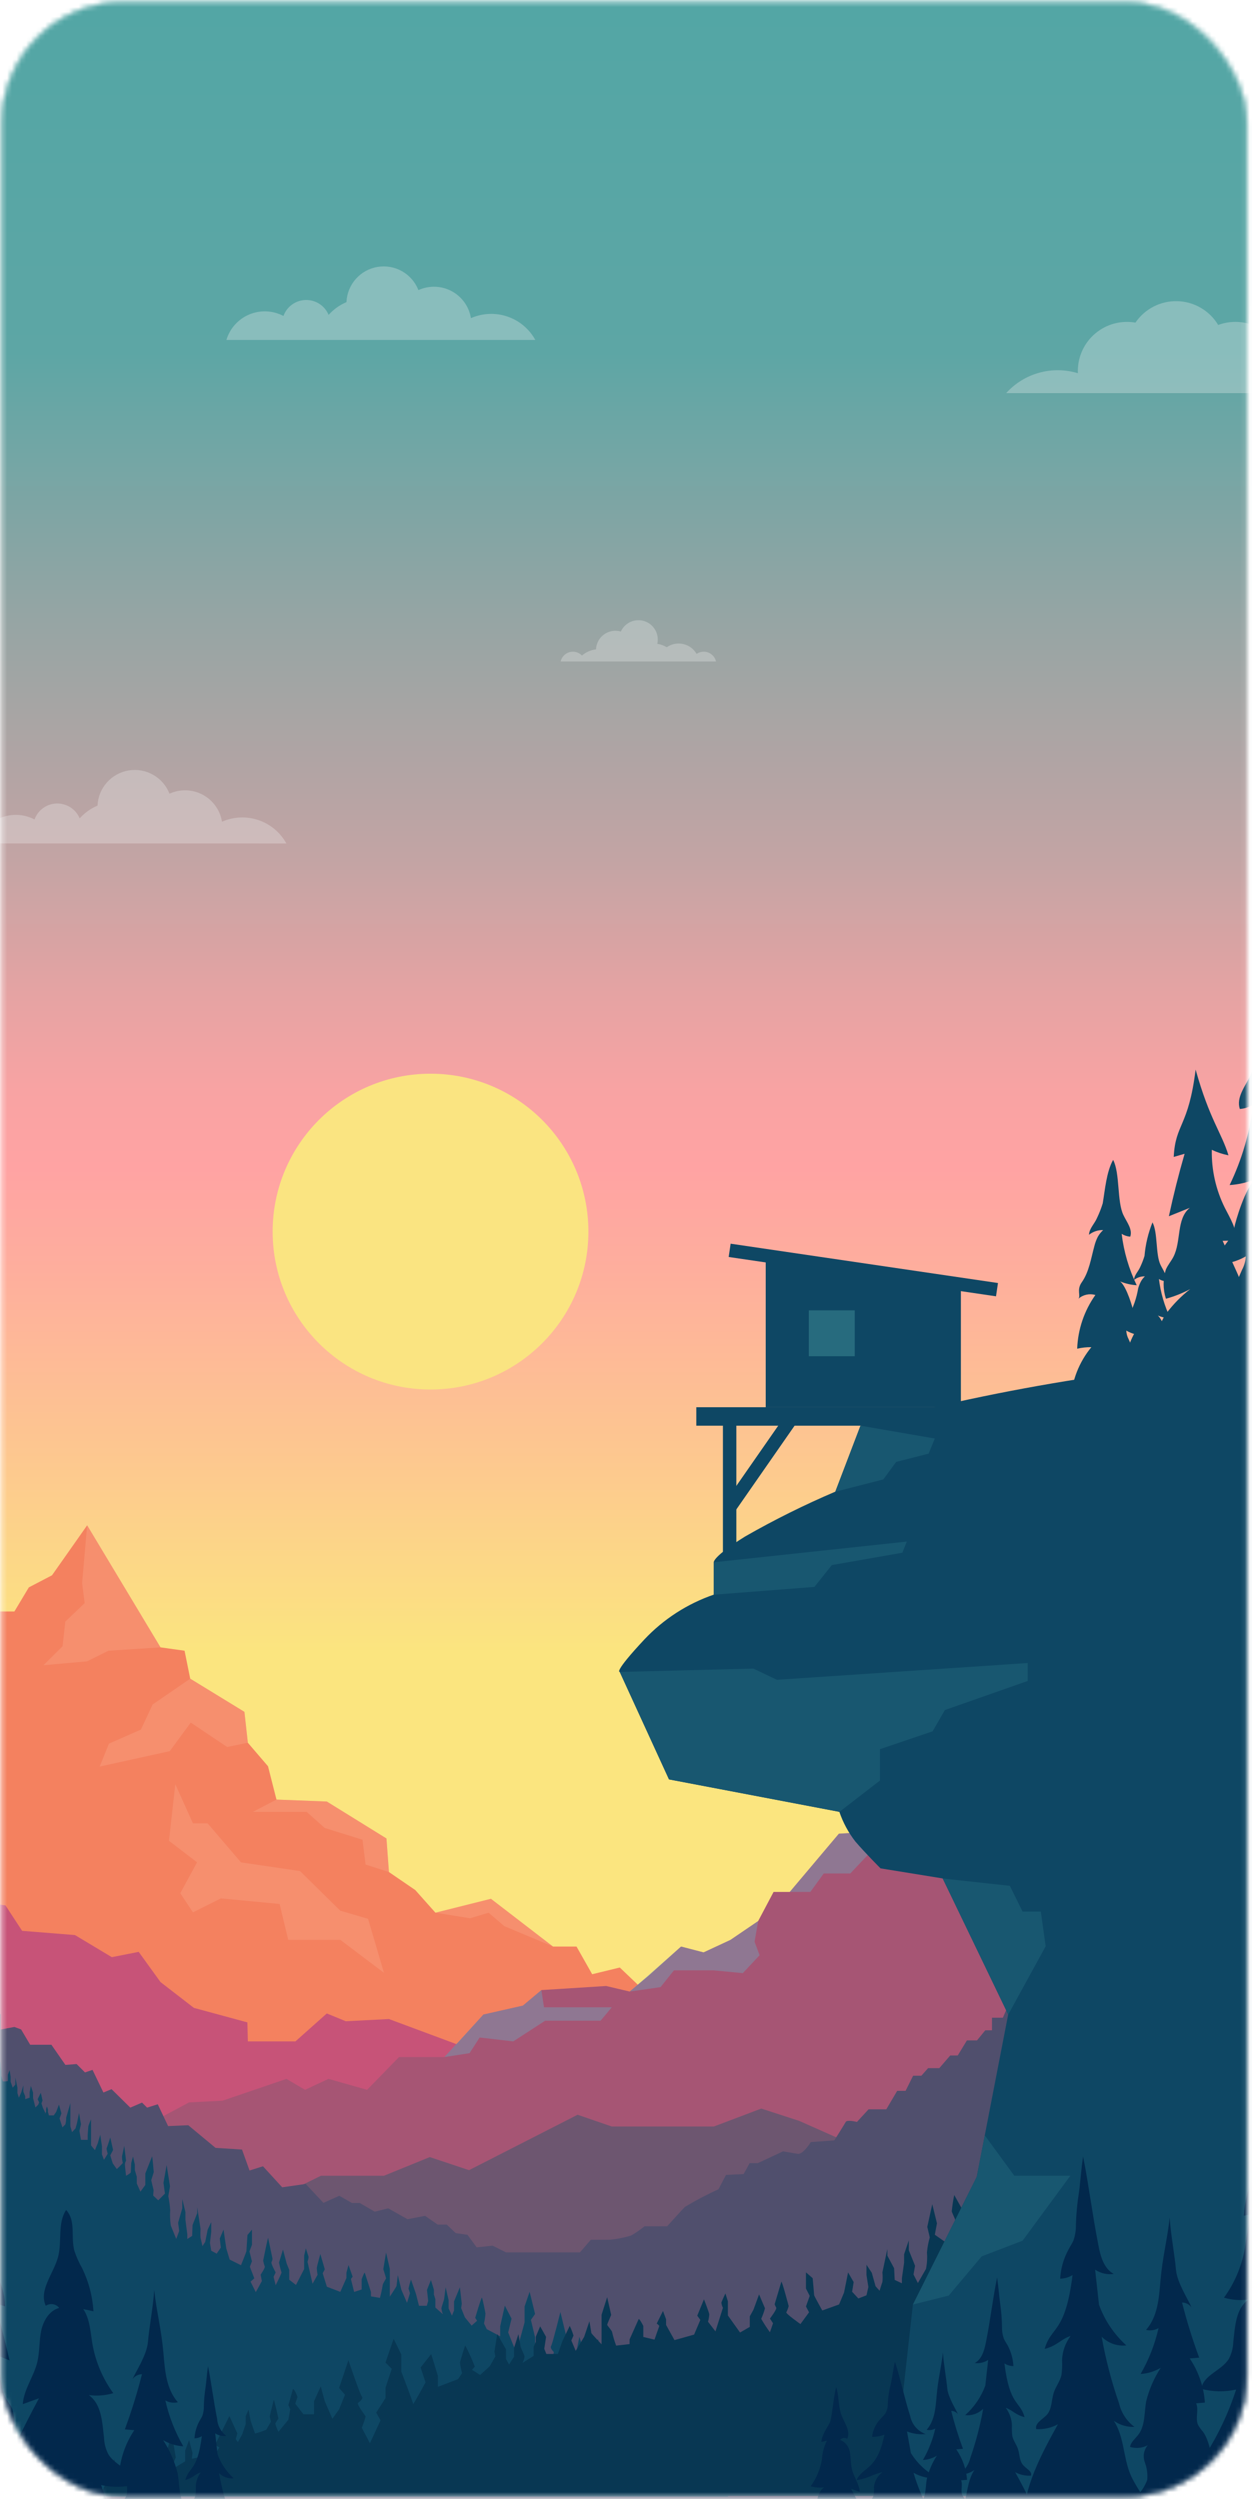   <svg
      width="263"
      height="525"
      viewBox="0 0 263 525"
      fill="none"
      xmlns="http://www.w3.org/2000/svg"
    >
      <mask
        id="mask0_2_4"
        style="mask-type: alpha"
        maskUnits="userSpaceOnUse"
        x="0"
        y="0"
        width="263"
        height="525"
      >
        <rect
          x="0.44"
          y="0.503"
          width="261.446"
          height="523.847"
          rx="25.317"
          fill="#1D1D1D"
          stroke="url(#paint0_linear_2_4)"
          stroke-width="0.318"
        />
      </mask>
      <g mask="url(#mask0_2_4)">
        <path
          class="sky"
          d="M-28.364 -12.454L-28.364 524.308H273.612L273.612 -12.454H-28.364Z"
          fill="url(#paint1_linear_2_4)"
        />
        <path
          class="mountain7"
          d="M-28.364 354.192L-25.443 351.921L-22.959 353.628L-13.673 346.756L-9.636 346.897L-2.227 338.516H3.023L6.057 333.45L10.926 330.91L18.308 320.412L33.719 346.051L38.771 346.756L39.957 352.626L51.346 359.597L52.066 366.088L56.3 371.026L58.078 378.025L68.649 378.434L81.181 386.195L81.703 393.25L87.235 397.032L91.469 401.787L103.127 398.866L116.167 408.899H121.107L124.395 414.712L130.195 413.301L142.276 424.83H153.27L157.561 429.768L168.385 434.03L173.042 432.83L192.349 446.461L219.658 469.743L-30.58 471.366L-28.364 354.192Z"
          fill="#F4815F"
        />
        <g class="mountain7" style="mix-blend-mode: screen" opacity="0.5">
          <g style="mix-blend-mode: screen" opacity="0.5">
            <path
              d="M18.307 320.412L17.249 332.519L17.785 336.752L13.721 340.632L13.142 345.811L9.134 349.804L18.307 348.986L22.781 346.756L33.719 346.051L18.307 320.412Z"
              fill="#F9B69C"
            />
          </g>
          <g style="mix-blend-mode: screen" opacity="0.5">
            <path
              d="M39.957 352.626L32.068 358.045L29.598 363.322L22.894 366.271L20.932 371.097L35.666 367.851L40.07 361.854L47.719 366.976L52.066 366.087L51.346 359.597L39.957 352.626Z"
              fill="#F9B69C"
            />
          </g>
          <g style="mix-blend-mode: screen" opacity="0.5">
            <path
              d="M58.078 378.025L53.124 380.607H64.415L68.211 383.994L76.143 386.463L76.792 391.67L81.703 393.25L81.181 386.195L68.649 378.434L58.078 378.025Z"
              fill="#F9B69C"
            />
          </g>
          <g style="mix-blend-mode: screen" opacity="0.5">
            <path
              d="M91.469 401.787L98.752 402.958L102.633 401.787L105.935 404.609L116.167 408.899L103.127 398.866L91.469 401.787Z"
              fill="#F9B69C"
            />
          </g>
          <g style="mix-blend-mode: screen" opacity="0.5">
            <path
              d="M36.824 374.794L40.535 383.02H43.612L50.626 391.218L63.018 393.039L71.485 401.364L77.314 403.071L80.659 414.416L71.485 407.488H60.548L58.741 399.953L46.392 398.782L40.535 401.716L37.868 397.695L41.396 391.204L35.497 386.689L36.824 374.794Z"
              fill="#F9B69C"
            />
          </g>
        </g>
        <path
          class="mountain6"
          d="M-36.733 394.139L-26.854 391.317L-21.675 394.139L-16.171 391.317L-8.761 398.965L1.146 400.249L4.646 405.597L15.753 406.486L23.487 411.128L29.132 410.013L33.719 416.363L40.733 421.782L51.967 424.829L52.066 428.823H62.058L68.649 422.953L72.643 424.59L81.703 424.124L103.818 432.35L98.526 445.276V462.42H-40.727L-36.733 394.139Z"
          fill="#C75378"
        />
        <path
          class="mountain5"
          d="M46.731 441.282L60.181 436.696L64.076 438.996L69.001 436.696L77.116 438.996L83.82 432.11H93.346L96.437 428.794L101.546 423.179L109.844 421.302L113.726 418.042L127.33 417.182L132.27 418.353L136.179 415.065L143.066 408.899L147.794 410.126L153.44 407.502L159.268 403.537L162.5 397.427H165.901L176.218 385.193L199.307 383.782L225.656 367.089L247.362 375.443L255.575 368.26L279.61 363.322V457.862L173.198 481.822L97.453 483.035L26.93 448.464L39.717 441.635L46.731 441.282Z"
          fill="#A65574"
        />
        <g class="mountain5" style="mix-blend-mode: screen" opacity="0.58">
          <g style="mix-blend-mode: screen" opacity="0.58">
            <path
              d="M165.901 397.427H170.22L173.042 393.547H178.617L184.841 386.957L199.307 383.782L176.218 385.193L165.901 397.427Z"
              fill="#63BACD"
            />
          </g>
          <g style="mix-blend-mode: screen" opacity="0.58">
            <path
              d="M93.346 432.111L98.639 431.292L100.756 428.004L107.812 428.823L114.516 424.477H126.159L128.516 421.655H114.276L113.726 418.042L109.845 421.302L101.546 423.179L93.346 432.111Z"
              fill="#63BACD"
            />
          </g>
          <g style="mix-blend-mode: screen" opacity="0.58">
            <path
              d="M132.27 418.353L138.748 417.421L141.57 413.894H149.911L156.036 414.486L159.565 410.719L158.506 407.897L159.268 403.537L153.44 407.502L147.794 410.126L143.066 408.899L132.27 418.353Z"
              fill="#63BACD"
            />
          </g>
        </g>
        <path
          class="mountain4"
          d="M56.413 462.462L67.421 457.044H80.659L90.284 453.121L98.526 455.872L121.332 444.231L128.516 446.701H149.953L159.917 442.933L167.905 445.529L188.567 454.701L211.105 462.462L203.188 488.792L31.545 490.203L56.413 462.462Z"
          fill="#6D5670"
        />
        <g class="m3">
          <path
            class="mountain3"
            transform="20px"
            d="M228.097 414.486L225.275 412.37L223.694 414.486H220.871L219.996 416.786H217.88L214.323 421.02H211.896L210.668 423.842H208.381V426.494H206.97L205.234 428.611H203.117L201.184 431.786H199.603L197.317 434.439H194.96L193.549 436.033H191.813L190.232 439.208H188.468L186.182 443.088H182.456L180.014 445.741C180.014 445.741 177.94 445.219 177.657 445.741C177.375 446.263 175.258 449.622 175.258 449.622L170.319 449.974C170.319 449.974 168.71 452.627 167.567 452.444C166.423 452.26 164.49 451.922 164.49 451.922L159.198 454.391H157.476L156.206 456.691L152.508 456.874L150.927 459.88C148.507 460.983 146.152 462.222 143.871 463.591C143.165 464.296 140.145 467.655 140.145 467.655H135.403C134.513 468.375 133.57 469.026 132.58 469.602C131.087 470.06 129.55 470.358 127.994 470.491H124.113L121.826 473.144H106.302L103.479 471.733L100.135 472.085L98.201 469.447L95.731 469.094L93.84 467.302H91.935L89.296 465.468L85.598 466.173L81.548 463.887L78.725 464.593L75.55 462.758H73.913L71.274 461.249L67.943 462.744L64.217 458.765L59.278 459.471L55.241 455.054L52.419 455.943L50.838 451.541L45.277 451.188L39.547 446.433L35.314 446.616L33.14 442.03L30.896 442.736L29.838 441.677L27.368 442.736L23.43 438.855L21.723 439.561L19.436 434.806L17.856 435.342L16.092 433.578L13.735 433.761L10.799 429.528H6.34L4.434 426.311L3.023 425.789L0.13 426.325V423.094H-3.681L-7.025 417.45L-20.461 412.342L-28.364 404.087V531.364H228.097V414.486Z"
            fill="#504F6D"
          />
        </g>
        <path
          class="mountain2"
          d="M-29.846 419.778L-27.828 419.242V416.151L-26.671 413.329L-25.598 416.547V419.143L-24.61 421.612L-23.312 420.032L-22.253 415.926L-21.505 419.27L-21.138 423.164H-18.64L-17.779 421.499V420.737L-16.975 418.014L-16.608 421.231L-17.159 421.979L-16.608 423.15L-15.55 422.402V421.288L-15.112 419.425L-14.618 421.711V422.642L-13.87 423.813L-13.066 425.055V426.198L-12.29 425.916V424.745L-11.669 424.194L-11.894 423.32L-11.443 422.148L-10.85 423.559L-11.189 423.969L-10.921 425.14V425.718L-10.511 426.551L-10.187 425.888L-10.257 425.422L-9.89 424.59L-9.721 425.662L-9.89 426.057L-9.636 426.946L-9.185 426.466L-8.902 425.21L-8.761 426.438L-8.324 427.398L-8.14 428.061L-7.773 427.299L-7.322 426.255L-7.138 428.061V428.893L-6.898 429.345L-6.08 430.488L-5.925 431.109L-5.402 430.77L-5.247 429.571L-4.753 428.639L-4.598 430.149V431.264C-4.598 431.264 -4.16 432.012 -4.132 432.096C-4.104 432.181 -4.033 433.084 -4.033 433.084L-3.511 432.379V431.758L-3.356 430.77L-3.144 431.758L-2.89 432.435L-3.046 433.451L-2.368 434.777L-2.058 434.001L-2.213 433.07L-1.874 431.363L-1.437 433.07V433.691L-1.154 434.961L-0.971 436.16C-0.744 435.8 -0.537 435.428 -0.35 435.045C-0.35 434.947 -0.505 434.241 -0.505 434.241L0.045 433.042L0.257 435.088V436.019C0.257 436.019 0.539 436.979 0.567 437.162C0.596 437.345 1.654 437.162 1.654 437.162V435.836L2.021 434.848L2.233 436.259V437.303L2.67 438.545L3.221 437.896V436.386L3.658 438.545V439.688L3.969 440.647L4.463 439.533L4.9 438.051V439.377L5.295 440.337V440.958L6.227 440.647V439.504L6.481 438.178L6.946 439.589V440.732L7.44 442.707L8.033 442.115L8.217 441.635L7.906 440.958L8.569 439.617L8.936 441.226C8.936 441.226 8.711 441.818 8.711 441.861C8.711 441.903 9.007 442.764 9.007 442.764L9.501 443.808L9.374 444.104L9.684 443.653V443.004L9.854 442.482L10.066 443.088V443.61L10.277 444.372H11.279L11.801 443.639L12.38 442.101L12.902 443.949L12.507 445.007L13.114 446.884L13.735 446.249C13.848 445.787 13.905 445.314 13.904 444.838L14.779 441.79V446.644L15.132 447.886L15.866 447.096L16.162 446.037L16.6 443.864L17.009 446.221L16.684 447.632L17.009 449.509H18.42V448.479L18.561 446.602C18.723 446.121 18.911 445.65 19.126 445.191V450.666C19.126 450.666 19.973 451.752 19.973 451.639C19.973 451.526 20.537 450.228 20.537 450.228L21.059 448.436L21.412 450.849V452.557L21.836 453.699C21.836 453.699 22.584 452.528 22.612 452.444C22.64 452.359 22.316 451.414 22.4 451.272C22.485 451.131 23.162 449.015 23.162 449.015L23.755 451.625L23.162 452.768L23.684 454.447L24.531 455.647C24.977 455.246 25.401 454.822 25.801 454.377C25.681 453.916 25.624 453.442 25.632 452.966C25.717 452.641 26.098 450.764 26.098 450.764L26.479 453.883C26.338 454.124 26.256 454.395 26.239 454.673C26.239 454.998 26.479 457.058 26.479 457.058C26.479 457.058 27.481 456.493 27.481 456.324C27.481 456.155 27.566 454.532 27.566 454.419C27.566 454.306 27.947 453.008 27.947 453.008L28.328 454.715V455.858L28.737 457.269V458.68L29.499 460.388L30.529 458.977V456.564L31.941 453.008C32.025 452.796 32.265 456.155 32.293 456.239C32.322 456.324 31.771 457.919 31.771 458.003C31.771 458.088 32.265 460.063 32.265 460.063L32.181 461.206L33.239 462.208L34.65 460.797L34.34 458.553L35.003 454.8L35.709 459.259L35.356 461.333C35.553 462.292 35.685 463.263 35.751 464.24C35.682 465.328 35.725 466.42 35.878 467.5L37.021 470.322L37.642 468.643L37.416 466.921L38.291 463.873V461.94L38.955 464.677V466.314L39.35 469.362V470.336L40.366 469.673L40.451 467.387L41.425 464.917V463.633L42.13 468.219C42.086 468.849 42.086 469.48 42.13 470.11C42.215 470.378 42.525 471.831 42.525 471.831L43.104 470.957L43.626 468.36L44.374 466.78V468.812L44.106 471.154L44.374 472.791L45.517 473.412L46.392 472.128L46.166 470.237L46.957 468.346L47.535 472.311L48.241 474.654L50.626 475.839C50.626 475.839 51.769 473.017 51.769 472.847C51.769 472.678 51.981 469.503 51.981 469.503L52.927 468.36V471.535L52.404 472.946L52.927 475.02L52.489 476.163L53.421 478.59L52.63 479.296L53.731 481.497L55.015 479.155L54.747 477.828C54.747 477.828 55.763 476.333 55.622 476.107C55.475 475.708 55.361 475.297 55.283 474.879C55.283 474.879 56.271 469.884 56.328 470.11L57.259 474.527C57.21 474.756 57.135 474.978 57.033 475.19C56.878 475.5 57.908 477.349 57.908 477.349L57.471 478.28L57.908 480.044C57.908 480.044 59.193 477.49 59.136 477.349C58.921 476.668 58.747 475.976 58.614 475.274L59.447 472.537L60.237 475.543L60.759 476.812V478.887L62.171 479.987L63.892 476.643V473.821L64.245 472.283C64.245 472.283 64.767 473.877 64.824 474.089C64.794 474.436 64.718 474.778 64.598 475.105L65.657 479.733L66.715 477.843C66.623 477.377 66.566 476.905 66.546 476.431C66.546 476.163 67.294 473.482 67.294 473.482L68.225 476.7L67.788 477.532L68.663 480.354L71.485 481.441L72.769 478.534V477.433L73.207 475.796L74.082 478.266C74.082 478.266 73.687 478.661 73.729 478.802C73.772 478.943 74.392 481.455 74.392 481.455L75.973 480.933V478.774C75.973 478.774 76.552 477.193 76.636 477.447L77.921 481.455V482.386L79.812 482.697C80.053 481.809 80.246 480.91 80.391 480.001C80.391 479.733 81.096 478.675 81.096 478.59C81.096 478.506 80.518 476.657 80.518 476.657L81.096 473.172L81.886 476.615V482.443C81.886 482.443 83.298 480.326 83.298 480.199C83.298 480.072 83.566 477.913 83.566 477.913L84.314 481.003L85.499 483.741L86.12 481.709L85.81 480.735C85.946 480.095 86.121 479.464 86.332 478.844L87.391 481.892L88.012 484.362H89.649L89.945 483.346L89.691 481.017L90.524 478.943L91.145 480.975V481.991L91.455 482.965V484.728L93.036 486.14C92.88 485.745 92.776 485.333 92.725 484.912C92.725 484.644 93.304 483.063 93.304 482.922C93.304 482.781 93.614 480.467 93.614 480.467L94.235 483.176V484.898L94.941 486.436L95.379 485.335V483.444L96.606 480.467L97.002 483.924L96.874 484.855L97.665 486.803L99.076 488.524L100.219 487.508L99.824 486.887C99.824 486.887 101.108 482.527 101.235 482.654C101.362 482.781 101.941 485.702 101.983 486.013C101.925 486.71 101.821 487.403 101.673 488.087L102.252 489.272L105.074 490.768V488.651L106.048 484.333L107.459 487.057L106.754 489.963C106.754 489.963 108.518 494.465 108.518 494.197C108.518 493.928 110.197 487.847 110.197 487.847V484.503L111.256 481.412L112.399 486.083L111.524 487.325L112.413 491.036V493.068L113.74 495.975L113.119 497.47L114.615 501.971L115.758 498.938C115.758 498.938 115.236 497.033 115.236 496.765C115.236 496.497 116.562 494.295 116.294 494.027C116.026 493.759 115.504 493.152 115.772 492.8C116.04 492.447 117.719 485.66 117.719 485.66L119.046 491.135L118.213 492.546L119.046 495.368L120.048 497.216L121.149 493.717L121.699 490.895L122.673 493.801V496.355H124.169L125.312 494.281L125.002 492.955C125.002 492.786 125.58 490.923 125.665 491.544C125.75 492.165 126.286 494.592 126.286 494.592L126.018 495.382L126.286 497.456L127.697 499.841C127.886 499.327 128.032 498.798 128.135 498.26C128.135 498.091 127.697 497.244 127.697 497.244C127.697 497.244 128.318 493.322 128.361 493.59L128.897 496.807L128.728 497.823C128.728 497.823 129.349 499.234 129.391 499.417C129.895 499.712 130.424 499.962 130.972 500.165L131.593 497.696L131.903 495.452L132.298 496.736V498.275L132.778 500.264L133.399 501.802L133.709 501.224L133.484 500.081L134.584 496.736L136.617 502.381L135.996 502.86L136.617 504.187L137.591 503.044C137.531 502.568 137.441 502.097 137.322 501.633C137.252 501.633 137.591 498.26 137.591 498.26L138.381 501.83L138.113 503.157L138.649 504.794L139.891 505.146L139.792 504.046L140.272 501.492L140.822 503.566V505.683L142.742 507.277L142.516 506.092L142.163 504.949L142.742 500.236L143.984 506.67V507.997L145.085 505.485L145.437 503.058L146.411 507.997L147.244 506.416L147.681 503.721L147.95 506.543L148.839 509.944L150.56 508.716C150.596 507.549 150.7 506.386 150.871 505.231C150.998 505.231 151.704 509.069 151.704 509.069L152.931 524.435H-36.733L-29.846 419.778Z"
          fill="#0E4764"
        />
        <path
          class="mountain1"
          d="M291.987 425.337L288.995 424.759V421.457L287.273 418.409L285.692 421.852V424.674L284.281 427.327L282.362 425.634L280.795 421.245L279.694 424.815L279.144 429.049H275.432L274.148 427.256V426.382L272.948 423.475L272.398 426.918L273.231 427.708L272.398 428.964L270.831 428.174V426.988L270.182 424.999L269.448 427.44V428.428L268.347 429.683L267.148 431.01V432.237L266.005 431.941V430.685L265.087 430.093L265.426 429.147L264.763 427.906L263.888 429.429L264.396 429.867L264.001 431.109L264.099 431.73L263.507 432.633L263.027 431.913L263.14 431.419L262.589 430.516L262.335 431.659L262.589 432.068L262.222 433.014L261.559 432.506L261.15 431.095L260.938 432.407L260.289 433.437L260.007 434.157L259.456 433.338L258.793 432.223L258.511 434.142V435.045L258.172 435.525L256.944 436.739L256.718 437.402L255.942 437.035L255.716 435.751L254.982 434.763L254.757 436.386V437.67C254.757 437.67 254.107 438.46 254.065 438.559C254.023 438.658 253.924 439.617 253.924 439.617L253.148 438.855V438.192L252.922 437.134L252.597 438.192L252.23 438.926L252.456 440.012L251.44 441.423L250.974 440.591L251.2 439.603L250.692 437.783L250.043 439.603V440.266L249.634 441.677L249.351 442.961C249.022 442.585 248.716 442.189 248.434 441.776C248.434 441.677 248.66 440.915 248.66 440.915L247.827 439.631L247.503 441.818V442.806C247.503 442.806 247.093 443.836 247.037 444.034C246.98 444.231 245.428 444.034 245.428 444.034V442.623L244.878 441.565L244.553 442.976V444.09L243.904 445.431L243.071 444.739V443.117L242.422 445.431V446.658L241.956 447.688L241.222 446.503L240.573 444.909V446.32L239.98 447.35V448.013L238.569 447.688V446.461L238.202 445.05L237.511 446.574V447.801L236.777 449.918L235.902 449.283L235.619 448.775L236.085 448.055L235.097 446.644L234.547 448.366C234.547 448.366 234.885 449.001 234.885 449.057C234.885 449.114 234.434 450.017 234.434 450.017L233.686 451.131L233.869 451.442L233.404 450.962V450.271L233.164 449.706L232.853 450.355L232.952 450.92L232.642 451.738H231.16L230.369 450.962L229.523 449.311L228.732 451.287L229.325 452.415L228.422 454.419L227.504 453.742C227.307 453.601 227.236 452.232 227.236 452.232L225.924 448.973V454.165L225.402 455.492L224.315 454.645L223.863 453.516L223.186 451.075L222.579 453.587C222.579 453.587 223.059 454.998 223.059 455.153C223.059 455.308 222.579 457.171 222.579 457.171H220.49V456.07L220.279 454.052C220.032 453.564 219.754 453.093 219.446 452.641V458.483C219.446 458.483 218.176 459.64 218.176 459.527C217.923 459.042 217.645 458.571 217.343 458.116L216.553 456.197L216.031 458.779V460.6L215.395 461.813C215.395 461.813 214.281 460.557 214.238 460.402C214.196 460.247 214.676 459.301 214.549 459.146C214.422 458.991 213.42 456.719 213.42 456.719L212.545 459.541L213.42 460.769L212.629 462.561L211.359 463.845C211.359 463.845 209.482 462.589 209.482 462.434C209.482 462.279 209.877 461.333 209.75 461.023C209.623 460.712 209.059 458.666 209.059 458.666L208.494 461.996C208.694 462.237 208.817 462.532 208.847 462.843C208.847 463.196 208.494 465.383 208.494 465.383C208.494 465.383 207.012 464.79 207.012 464.593C207.012 464.395 206.885 462.674 206.885 462.547C206.885 462.42 206.321 460.981 206.321 460.981L205.756 462.801V464.028L205.149 465.595L205.234 467.161L204.105 468.981L202.581 467.443V464.903L200.45 461.093C200.21 462.235 200.035 463.389 199.928 464.55C199.928 464.649 200.718 466.343 200.718 466.441C200.718 466.54 199.97 468.643 199.97 468.643L200.097 469.87L198.53 470.943L196.371 469.433L196.823 467.034L195.835 463.027L194.79 467.782L195.313 469.997C195.019 471.016 194.821 472.06 194.72 473.116C194.819 474.281 194.753 475.454 194.522 476.601L192.815 479.578L191.897 477.786L192.222 475.952L190.909 472.692V470.618L189.921 473.539V475.289L189.456 478.59V479.635L187.946 478.929L187.819 476.474L186.407 473.835V472.424L185.363 477.335C185.429 478.01 185.429 478.691 185.363 479.366C185.236 479.649 184.77 481.201 184.77 481.201L183.923 480.255L183.133 477.433L182.018 475.74V477.913L182.413 480.411L182.018 482.16L180.311 482.824L178.998 481.412L179.323 479.381L178.151 477.349L177.304 481.582L176.26 484.079L172.732 485.349C172.732 485.349 171.024 482.287 171.024 482.146C171.024 482.005 170.714 478.562 170.714 478.562L169.302 477.335V480.735L170.093 482.287L169.302 484.503L169.952 485.73L168.145 488.2C168.145 488.2 164.984 485.97 165.181 485.73C165.394 485.312 165.56 484.872 165.675 484.418C165.675 484.418 164.264 479.084 164.137 479.31L162.726 484.023C162.798 484.273 162.907 484.511 163.05 484.728C163.276 485.053 161.738 487.043 161.738 487.043L162.387 488.03L161.738 489.921C161.073 489.016 160.461 488.074 159.903 487.099C160.224 486.382 160.489 485.642 160.693 484.884L159.452 481.963L158.28 485.166L157.504 486.577V488.792L155.458 489.978L152.903 486.393V483.416L152.381 481.765C152.381 481.765 151.591 483.459 151.534 483.698C151.577 484.077 151.687 484.445 151.859 484.785L150.292 489.738L148.726 487.706C148.87 487.199 148.96 486.679 148.994 486.154C148.994 485.871 147.879 482.993 147.879 482.993L146.468 486.436L147.117 487.325L145.804 490.415L141.683 491.572L139.919 488.383V487.198L139.27 485.448L137.957 488.087C137.957 488.087 138.55 488.51 138.48 488.651C138.409 488.792 137.492 491.473 137.492 491.473L135.135 490.909V488.595C135.135 488.595 134.288 486.901 134.147 487.184L132.256 491.417V492.405L129.433 492.729C129.085 491.809 128.802 490.866 128.586 489.907C128.586 489.625 127.542 488.496 127.542 488.355C127.542 488.214 128.389 486.281 128.389 486.281L127.542 482.555L126.371 486.238V492.461C126.371 492.461 124.211 490.203 124.211 490.062C124.211 489.921 123.816 487.607 123.816 487.607L122.701 490.909L120.937 493.83L120.02 491.657L120.471 490.613C120.261 489.916 119.997 489.237 119.681 488.581L118.115 491.84L117.197 494.479H114.77L114.332 493.392L114.713 490.895L113.471 488.679L112.554 490.852V491.939L112.102 492.983V494.874L109.746 496.384C109.969 495.97 110.121 495.521 110.197 495.057C110.197 494.775 109.35 493.082 109.35 492.941C109.35 492.8 108.899 490.316 108.899 490.316L107.981 493.223V495.057L106.937 496.708L106.288 495.523V493.491L104.453 490.302L103.86 493.999L104.058 494.987L102.887 497.061L100.854 498.895L99.147 497.809L99.739 497.146C99.16 495.626 98.491 494.141 97.735 492.701C97.608 492.884 96.691 495.96 96.62 496.285C96.706 497.035 96.857 497.776 97.072 498.5L96.225 499.77L91.991 501.379V499.121L90.58 494.507L88.35 497.329L89.395 500.448C89.395 500.448 86.784 505.259 86.784 504.977C86.784 504.695 84.3 498.19 84.3 498.19V494.606L82.691 491.29L80.983 496.285L82.296 497.611L80.983 501.576V503.749L79.022 506.811L79.939 508.42L77.709 513.232L76.001 509.986C76.308 509.23 76.572 508.458 76.792 507.672C76.792 507.39 74.83 505.033 75.225 504.751C75.62 504.469 76.397 503.806 76.015 503.425C75.634 503.044 73.193 495.791 73.193 495.791L71.231 501.633L72.473 503.044L71.231 506.12L69.82 508.095L68.197 504.342L67.378 501.294L65.967 504.413V507.15H63.737L62.029 504.935L62.481 503.524C62.481 503.34 61.634 501.351 61.493 501.971C61.352 502.592 60.576 505.231 60.576 505.231L60.971 506.078L60.576 508.293L58.487 510.833C58.211 510.293 57.994 509.725 57.838 509.14C57.838 508.956 58.487 508.053 58.487 508.053C58.487 508.053 57.57 503.82 57.499 504.144L56.652 507.616L56.92 508.702C56.92 508.702 56.003 510.254 55.933 510.395C55.166 510.717 54.379 510.985 53.576 511.2L52.658 508.561L52.207 506.162L51.614 507.573V509.224L50.894 511.341L49.977 512.992L49.525 512.385L49.85 511.157L48.185 507.517L45.178 513.599L46.096 514.121L45.178 515.532L43.767 514.304C43.852 513.767 43.985 513.238 44.162 512.724C44.275 512.724 43.767 509.111 43.767 509.111L42.539 512.949L42.934 514.36L42.144 516.11L40.295 516.491L40.451 515.306L39.717 512.568L38.898 514.784V517.041L36.076 518.735L36.4 517.465L36.922 516.237L36.076 511.186L34.213 518.1V519.511L32.576 516.83L32.053 514.233L30.642 519.511L29.4 517.818L28.751 514.995L28.356 518.057L27.015 521.627L24.461 520.301C24.41 519.049 24.259 517.804 24.009 516.576C23.512 517.918 23.097 519.289 22.767 520.682L20.932 524.308H302.219L291.987 425.337Z"
          fill="#083753"
        />
        <g class="right">
          <path
            d="M273.626 284.896C242.234 286.368 211.095 291.256 180.762 299.472L175.47 313.342C168.979 316.109 162.655 319.251 156.53 322.754C149.714 326.987 149.939 328.159 149.939 328.159V334.974C144.389 336.883 139.385 340.113 135.361 344.386C128.77 351.441 130.181 351.201 130.181 351.201L140.526 373.778L176.317 380.593C177.083 382.844 178.218 384.951 179.675 386.83C181.792 389.299 184.968 392.474 184.968 392.474L198.022 394.591L211.783 423.164L205.178 457.269L191.77 484.079L187.296 524.294H273.612L273.626 284.896Z"
            fill="#0E4764"
          />
          <path
            d="M130.195 351.215L140.54 373.792L176.331 380.607L184.841 374.032V367.442L195.905 363.689L198.488 359.216L215.89 353.106V349.338L163.206 352.866L158.266 350.51L130.195 351.215Z"
            fill="#185770"
          />
          <path
            d="M149.954 334.988L171.081 333.351L174.736 328.765L189.555 326.169L190.486 323.827L149.954 328.173V334.988Z"
            fill="#185770"
          />
          <path
            d="M175.47 313.357L185.547 310.774L188.256 307.092L195.073 305.356L196.371 302.181L180.762 299.486L175.47 313.357Z"
            fill="#185770"
          />
          <path
            d="M198.037 394.605L212.135 396.143L214.803 401.547H218.642L219.658 408.842L211.797 423.179L198.037 394.605Z"
            fill="#185770"
          />
          <path
            d="M191.785 484.093L199.293 482.217L206.222 473.976L214.803 470.689L224.837 457.044H213.067L206.871 448.563L205.192 457.284L191.785 484.093Z"
            fill="#185770"
          />
          <path
            d="M200.492 295.606H146.27V299.486H200.492V295.606Z"
            fill="#0E4764"
          />
          <path
            d="M201.847 269.798L160.849 263.758V295.606H201.847V269.798Z"
            fill="#0E4764"
          />
          <path
            d="M153.479 261.254L153.068 264.046L209.226 272.307L209.637 269.515L153.479 261.254Z"
            fill="#0E4764"
          />
          <path
            d="M154.681 297.539H151.859V326.649H154.681V297.539Z"
            fill="#0E4764"
          />
          <path
            d="M165.401 296.718L152.112 315.82L154.43 317.432L167.718 298.33L165.401 296.718Z"
            fill="#0E4764"
          />
          <path
            d="M179.549 275.258H169.909V284.896H179.549V275.258Z"
            fill="#276B7E"
          />
          <path
            d="M242.676 289.834C242.436 288.79 243.466 287.915 243.847 286.914C244.398 285.503 243.622 283.908 243.353 282.384C243.052 280.034 243.68 277.66 245.103 275.766C246.522 273.899 248.178 272.224 250.029 270.785C248.407 271.651 246.693 272.332 244.92 272.817C244.272 270.813 244.272 268.655 244.92 266.651C245.329 265.72 246.007 264.944 246.472 264.055C248.194 260.767 247.051 256.04 249.944 253.712L245.541 255.49C246.482 251.087 247.583 246.713 248.843 242.367L246.557 243.03C246.91 235.975 249.648 236.821 251.158 224.686C254.093 235.185 256.606 237.922 258.059 242.691C256.848 242.454 255.673 242.066 254.559 241.534C254.473 245.76 255.412 249.943 257.297 253.726C258.398 255.913 259.837 258.142 259.654 260.583L256.831 260.654L259.654 266.877C260.825 269.417 261.983 272.521 260.501 274.877C260.294 275.131 260.166 275.44 260.134 275.766C260.134 276.246 260.642 276.556 261.037 276.825C264.184 278.913 264.932 283.132 265.412 286.885L242.676 289.834Z"
            fill="#0E4764"
          />
          <path
            d="M254.644 288.325C254.317 286.852 254.317 285.325 254.644 283.852C255.429 280.098 256.631 276.444 258.229 272.958C259.104 270.879 259.998 268.805 260.91 266.736C261.379 265.865 261.649 264.901 261.701 263.914C259.792 265.016 257.624 265.591 255.42 265.579C255.519 262.644 258.85 260.71 259.301 257.804C259.471 256.759 261.602 249.337 263.775 247.672C262.032 248.394 260.182 248.823 258.299 248.942C260.874 243.609 262.553 237.888 263.267 232.01C262.423 232.561 261.451 232.887 260.444 232.955C259.64 230.542 261.574 228.2 262.674 225.9C264.834 221.385 263.789 212.043 266.104 207.556C268.235 211.479 268.785 217.518 269.547 221.935C270.05 223.564 270.672 225.153 271.41 226.69C272.215 228.609 274.007 230.189 274.078 232.334C272.754 231.27 271.09 230.719 269.392 230.782C270.107 231.436 270.708 232.203 271.17 233.054C271.659 234.02 272.038 235.037 272.299 236.088C273.443 240.208 274.035 244.554 276.533 248.124C278.297 250.65 276.703 252.625 277.648 253.528C276.891 252.858 275.975 252.391 274.988 252.171C274 251.952 272.973 251.986 272.003 252.272C275.68 257.452 277.769 263.591 278.015 269.939C276.485 269.573 274.916 269.398 273.344 269.417C277.342 274.325 279.692 280.368 280.062 286.688C274.162 286.476 267.826 287.605 261.926 287.591C259.231 287.605 257.057 287.012 254.644 288.325Z"
            fill="#0E4764"
          />
          <path
            d="M241.067 295.027C241.272 294.097 241.272 293.135 241.067 292.205C240.571 289.818 239.808 287.494 238.795 285.277C238.24 283.95 237.671 282.633 237.087 281.326C236.788 280.764 236.619 280.142 236.593 279.506C237.807 280.206 239.186 280.571 240.587 280.564C240.587 278.701 238.4 277.474 238.118 275.625C238.019 274.962 236.706 270.277 235.295 269.177C236.405 269.634 237.583 269.906 238.781 269.981C237.139 266.577 236.07 262.925 235.62 259.172C236.159 259.527 236.782 259.736 237.426 259.779C237.948 258.241 236.706 256.745 236.015 255.292C234.603 252.47 235.309 246.473 233.827 243.651C232.416 246.148 232.12 249.986 231.64 252.794C231.321 253.834 230.924 254.848 230.454 255.828C229.946 257.056 228.803 258.058 228.761 259.384C229.603 258.71 230.66 258.359 231.738 258.396C231.288 258.802 230.906 259.279 230.609 259.807C230.298 260.423 230.056 261.071 229.89 261.74C229.17 264.365 228.789 267.173 227.222 269.388C226.093 270.997 227.109 272.21 226.517 272.831C226.997 272.405 227.578 272.107 228.205 271.967C228.832 271.826 229.485 271.847 230.101 272.027C227.753 275.337 226.424 279.26 226.277 283.315C227.252 283.085 228.252 282.976 229.255 282.991C226.681 286.119 225.164 289.982 224.922 294.025C228.676 293.884 232.698 294.604 236.466 294.604C238.146 294.576 239.571 294.195 241.067 295.027Z"
            fill="#0E4764"
          />
          <path
            d="M247.672 296.212C247.832 295.492 247.832 294.745 247.672 294.025C247.289 292.192 246.702 290.408 245.922 288.706C245.499 287.69 245.061 286.678 244.61 285.672C244.378 285.236 244.248 284.754 244.229 284.261C245.159 284.801 246.216 285.083 247.291 285.079C247.291 283.668 245.626 282.709 245.4 281.283C245.315 280.776 244.271 277.177 243.212 276.345C244.061 276.697 244.963 276.907 245.88 276.966C244.618 274.353 243.798 271.549 243.452 268.669C243.873 268.947 244.36 269.108 244.864 269.134C245.259 267.963 244.313 266.82 243.777 265.691C242.718 263.49 243.241 258.932 242.097 256.774C241.192 259.03 240.626 261.407 240.418 263.829C240.175 264.626 239.873 265.404 239.515 266.157C239.12 267.088 238.245 267.864 238.216 268.88C238.862 268.36 239.674 268.09 240.503 268.118C240.156 268.439 239.865 268.816 239.642 269.233C239.408 269.682 239.224 270.155 239.091 270.644C238.746 272.703 238.054 274.687 237.045 276.514C236.184 277.742 236.96 278.715 236.509 279.153C236.878 278.827 237.325 278.6 237.806 278.494C238.288 278.388 238.788 278.406 239.261 278.546C237.465 281.074 236.445 284.07 236.325 287.168C237.069 286.99 237.832 286.905 238.597 286.914C236.625 289.314 235.464 292.278 235.281 295.38C238.103 295.267 241.251 295.817 244.13 295.817C245.324 295.623 246.55 295.759 247.672 296.212Z"
            fill="#0E4764"
          />
        </g>
        <g class="tree">
          <path
            d="M4.618 527.187C4.83 526.227 3.898 525.437 3.545 524.52C3.037 523.208 3.757 521.783 3.997 520.386C4.274 518.242 3.702 516.074 2.402 514.346C1.11 512.643 -0.399 511.116 -2.086 509.803C-0.607 510.595 0.955 511.219 2.571 511.665C3.167 509.831 3.167 507.856 2.571 506.021C2.205 505.175 1.584 504.469 1.16 503.651C-0.406 500.645 0.638 496.341 -2.001 494.211L2.007 495.833C1.066 491.817 0.059 487.828 -1.013 483.868L1.075 484.475C0.751 477.998 -1.747 478.83 -3.158 467.697C-5.84 477.278 -8.14 479.762 -9.453 484.122C-8.349 483.904 -7.278 483.549 -6.263 483.063C-6.185 486.917 -7.043 490.732 -8.761 494.182C-9.763 496.186 -11.076 498.204 -10.921 500.433H-8.394L-11.005 506.078C-12.078 508.392 -13.122 511.2 -11.781 513.373C-11.589 513.606 -11.471 513.891 -11.443 514.191C-11.443 514.629 -11.909 514.911 -12.275 515.151C-15.098 517.056 -15.832 520.908 -16.269 524.322L4.618 527.187Z"
            fill="#02284C"
          />
          <path
            d="M283.152 526.453C281.9 516.954 279.434 507.654 275.813 498.782L281.092 500.857C278.523 495.043 275.733 489.333 272.723 483.727L276.124 484.954C275.912 481.864 273.838 479.211 273.09 476.192C272.567 474.061 272.709 471.817 272.285 469.673C271.862 467.528 270.592 465.298 268.475 464.748C268.8 464.328 269.272 464.048 269.797 463.964C270.321 463.88 270.857 463.999 271.297 464.296C272.807 460.995 269.66 457.552 268.715 454.038C267.854 450.793 268.87 446.983 267.021 444.161C264.904 446.489 266.09 449.706 265.285 452.754C264.87 454.008 264.331 455.219 263.676 456.366C262.281 459.206 261.466 462.295 261.277 465.454L263.422 464.988C262.011 467.09 261.926 469.771 261.503 472.269C260.854 476.021 259.353 479.574 257.114 482.654C258.784 483.146 260.539 483.28 262.265 483.049C259.583 484.954 259.442 488.693 259.061 492.038C259.02 493.255 258.702 494.447 258.13 495.523C256.606 498.006 252.696 498.924 252.372 501.816C254.758 502.442 257.259 502.491 259.668 501.957C258.113 506.772 255.955 511.371 253.247 515.644C251.585 518.369 249.568 520.86 247.249 523.052L253.585 523.321C253.265 525.201 253.658 527.133 254.686 528.739L283.152 526.453Z"
            fill="#02284C"
          />
          <path
            d="M184.446 545.883C183.768 540.753 182.436 535.731 180.48 530.94L183.303 532.055C181.92 528.913 180.409 525.828 178.772 522.799L180.607 523.462C180.494 521.783 179.365 520.357 178.97 518.735C178.688 517.592 178.758 516.378 178.532 515.207C178.466 514.617 178.239 514.056 177.875 513.585C177.512 513.115 177.027 512.754 176.472 512.54C176.648 512.318 176.9 512.17 177.18 512.126C177.46 512.081 177.746 512.144 177.982 512.3C178.801 510.508 177.093 508.66 176.571 506.755C176.049 504.85 176.26 503.383 175.653 501.449C175.131 503.326 174.863 506.981 174.426 508.618C174.242 509.309 172.647 511.256 172.548 512.949L173.706 512.695C173.088 513.921 172.732 515.262 172.661 516.632C172.316 518.671 171.505 520.603 170.29 522.276C171.205 522.547 172.168 522.619 173.113 522.488C171.702 523.518 171.546 525.578 171.377 527.342C171.357 527.997 171.188 528.639 170.883 529.219C170.065 530.63 167.948 531.053 167.778 532.619C169.067 532.952 170.416 532.976 171.716 532.69C170.875 535.291 169.708 537.775 168.244 540.084C167.345 541.558 166.253 542.906 164.998 544.091L168.413 544.232C168.237 545.25 168.449 546.297 169.006 547.167L184.446 545.883Z"
            fill="#02284C"
          />
          <path
            d="M237.581 527.977C237.8 526.522 238.351 525.136 239.19 523.927C239.98 523.051 240.593 522.03 240.997 520.922C241.106 519.661 240.927 518.392 240.475 517.211C240.256 516.616 240.198 515.974 240.307 515.349C240.416 514.725 240.688 514.14 241.096 513.655C239.954 514.259 238.619 514.386 237.384 514.008C237.553 512.949 238.541 512.23 239.176 511.369C240.587 509.45 240.348 506.797 240.771 504.441C241.387 501.933 242.422 499.548 243.833 497.386C242.546 498.151 241.094 498.596 239.6 498.684C241.334 495.68 242.605 492.43 243.368 489.046C242.574 489.504 241.634 489.641 240.743 489.427C243.198 486.605 243.452 482.809 243.777 479.042C244.2 474.132 245.188 470.576 245.71 465.82C245.88 469.009 246.797 473.948 247.023 476.742C247.249 479.536 249.747 483.275 250.283 484.686C250.055 484.375 249.758 484.121 249.415 483.945C249.072 483.769 248.693 483.675 248.307 483.67C249.302 487.592 250.503 491.459 251.906 495.255L249.916 495.424C251.774 498.181 252.874 501.378 253.106 504.695L251.271 504.85C251.878 506.261 251.031 507.983 251.666 509.379C251.954 509.884 252.295 510.357 252.682 510.791C254.686 513.486 254.094 517.945 256.916 519.652C255.693 519.687 254.474 519.501 253.317 519.102C252.809 519.356 252.979 520.132 253.317 520.626C254.63 522.827 256.747 524.619 257.368 527.116C257.415 527.226 257.439 527.343 257.439 527.462C257.439 527.581 257.415 527.699 257.368 527.808C257.241 528.005 256.86 528.019 256.789 527.808L257.608 529.219L237.581 527.977Z"
            fill="#02284C"
          />
          <path
            d="M192.504 536.966C192.648 535.952 193.025 534.986 193.605 534.143C194.148 533.543 194.569 532.843 194.847 532.083C194.925 531.216 194.804 530.343 194.494 529.529C194.344 529.121 194.303 528.68 194.378 528.252C194.452 527.823 194.638 527.422 194.918 527.088C194.132 527.503 193.213 527.589 192.363 527.328C192.49 526.594 193.154 526.115 193.591 525.522C194.579 524.196 194.396 522.375 194.692 520.753C195.109 519.013 195.82 517.357 196.795 515.856C195.908 516.388 194.906 516.697 193.873 516.759C195.068 514.697 195.943 512.466 196.47 510.141C195.924 510.458 195.278 510.554 194.664 510.41C196.357 508.434 196.527 505.866 196.752 503.27C197.035 499.897 197.698 497.414 198.079 494.182C198.192 496.37 198.827 499.827 198.982 501.689C199.138 503.552 200.845 506.176 201.226 507.15C201.065 506.928 200.853 506.747 200.607 506.625C200.361 506.502 200.09 506.44 199.815 506.445C200.497 509.139 201.322 511.795 202.285 514.403L200.873 514.516C202.185 516.412 202.969 518.623 203.146 520.922L201.89 521.021C202.299 521.994 201.72 523.18 202.158 524.139C202.353 524.487 202.585 524.814 202.849 525.113C204.261 526.961 203.809 530.023 205.785 531.208C204.945 531.232 204.109 531.102 203.315 530.827C202.962 530.997 203.089 531.533 203.315 531.872C204.218 533.381 205.672 534.623 206.138 536.331C206.17 536.406 206.187 536.488 206.187 536.57C206.187 536.653 206.17 536.735 206.138 536.81C206.053 536.951 205.785 536.966 205.742 536.81L206.307 537.784L192.504 536.966Z"
            fill="#02284C"
          />
          <path
            d="M226.009 467.302C226.038 468.429 225.866 469.552 225.5 470.618C225.204 471.324 224.752 471.944 224.414 472.622C223.407 474.485 222.824 476.547 222.706 478.661C223.625 478.651 224.524 478.388 225.303 477.899C223.765 490.302 220.787 488.609 219.446 493.421C222.113 492.729 222.805 491.403 224.894 490.697C223.792 492.174 223.167 493.95 223.101 495.791C223.158 496.832 223.116 497.876 222.974 498.91C222.678 500.208 221.803 501.294 221.379 502.55C220.857 504.102 220.998 505.951 219.968 507.192C219.079 508.208 217.357 508.956 217.668 510.269C219.252 510.364 220.832 510.012 222.226 509.253C218.698 515.645 215.071 522.375 214.916 529.685L241.476 528.273C241.053 525.155 238.654 522.629 237.468 519.807C235.93 516.181 236.17 511.849 233.968 508.519C235.237 509.413 236.764 509.864 238.315 509.803C236.692 508.598 235.547 506.859 235.083 504.892C233.491 500.317 232.264 495.622 231.414 490.852C232.087 491.528 232.903 492.043 233.802 492.36C234.701 492.678 235.66 492.789 236.607 492.687C234.023 490.354 232.051 487.423 230.863 484.15L230.045 476.77C231.197 477.543 232.594 477.865 233.968 477.673C231.865 476.544 231.146 473.906 230.722 471.563C229.494 465.369 228.746 459.174 227.519 452.994C227.109 455.675 226.94 458.511 226.644 460.571C226.287 462.799 226.075 465.047 226.009 467.302Z"
            fill="#02284C"
          />
          <path
            d="M186.492 504.935C186.515 505.646 186.339 506.349 185.984 506.967C185.688 507.404 185.236 507.785 184.897 508.194C183.947 509.218 183.349 510.518 183.19 511.905C184.076 511.907 184.956 511.749 185.787 511.44C184.248 519.073 181.27 518.029 179.93 520.992C182.597 520.569 183.274 519.751 185.377 519.313C184.877 519.682 184.46 520.151 184.151 520.691C183.843 521.23 183.65 521.828 183.585 522.446C183.642 523.088 183.599 523.736 183.458 524.365C183.162 525.155 182.287 525.776 181.863 526.608C181.44 527.441 181.482 528.711 180.452 529.431C179.422 530.15 177.841 530.517 178.151 531.321C179.696 531.386 181.239 531.176 182.71 530.7C179.182 534.637 175.555 538.772 175.399 543.273L201.96 542.44C201.537 540.521 199.137 539.012 197.952 537.219C196.414 534.99 196.654 532.323 194.452 530.305C195.828 530.876 197.31 531.145 198.799 531.096C197.373 530.542 196.215 529.461 195.567 528.076C194.013 525.35 192.781 522.451 191.898 519.44C193.476 520.33 195.286 520.724 197.091 520.569C194.732 519.371 192.746 517.551 191.347 515.306L190.529 510.762C191.776 511.247 193.119 511.436 194.452 511.313C193.632 511.018 192.902 510.516 192.333 509.856C191.764 509.196 191.376 508.4 191.206 507.545C189.978 503.735 189.23 499.925 188.002 496.116C187.593 497.767 187.424 499.516 187.127 500.772C186.771 502.134 186.558 503.529 186.492 504.935Z"
            fill="#02284C"
          />
          <path
            d="M42.822 505.471C42.84 506.137 42.739 506.801 42.525 507.432C42.356 507.856 42.088 508.222 41.876 508.618C41.278 509.723 40.931 510.947 40.86 512.202C41.405 512.196 41.937 512.04 42.398 511.75C41.481 519.116 39.717 518.1 38.927 520.964C40.507 520.555 40.916 519.765 42.158 519.356C41.525 520.223 41.166 521.26 41.128 522.333C41.163 522.95 41.14 523.569 41.058 524.181C40.888 524.943 40.366 525.593 40.112 526.34C39.858 527.088 39.886 528.358 39.237 529.162C38.588 529.967 37.685 530.207 37.826 530.997C38.768 531.052 39.707 530.842 40.535 530.39C38.447 534.186 36.301 538.179 36.203 542.511L51.953 541.707C51.699 539.858 50.302 538.391 49.568 536.683C48.664 534.524 48.806 531.97 47.493 530.023C48.248 530.551 49.155 530.819 50.076 530.785C49.116 530.057 48.445 529.012 48.185 527.836C47.242 525.123 46.515 522.339 46.011 519.511C46.41 519.911 46.893 520.216 47.426 520.404C47.958 520.592 48.526 520.658 49.088 520.597C47.559 519.21 46.392 517.472 45.687 515.532L45.207 511.157C45.892 511.614 46.72 511.805 47.535 511.694C46.97 511.265 46.505 510.718 46.171 510.092C45.837 509.466 45.643 508.776 45.602 508.067C44.868 504.399 44.431 500.716 43.697 497.047C43.457 498.641 43.358 500.321 43.175 501.534C42.973 502.838 42.856 504.152 42.822 505.471Z"
            fill="#02284C"
          />
          <path
            d="M-2.227 546.462C-0.979 536.963 1.482 527.663 5.098 518.791L-0.181 520.922C2.388 515.108 5.178 509.398 8.188 503.792L4.787 505.019C4.999 501.929 7.074 499.276 7.822 496.257C8.344 494.126 8.203 491.882 8.626 489.738C9.049 487.593 10.319 485.363 12.437 484.813C12.111 484.393 11.639 484.113 11.114 484.029C10.59 483.945 10.054 484.064 9.614 484.362C8.104 481.06 11.251 477.617 12.197 474.103C13.057 470.858 12.041 467.048 13.89 464.226C16.007 466.554 14.822 469.771 15.626 472.819C16.041 474.074 16.58 475.284 17.235 476.431C18.63 479.271 19.445 482.36 19.634 485.519L17.489 485.053C18.9 487.155 18.985 489.836 19.408 492.334C20.057 496.086 21.558 499.639 23.797 502.719C22.127 503.211 20.372 503.346 18.646 503.114C21.328 505.019 21.469 508.759 21.85 512.103C21.891 513.32 22.209 514.512 22.781 515.588C24.305 518.071 28.215 518.989 28.539 521.881C26.153 522.507 23.652 522.556 21.243 522.022C22.799 526.837 24.956 531.436 27.664 535.71C29.326 538.434 31.343 540.925 33.662 543.118L27.326 543.386C27.646 545.266 27.254 547.198 26.225 548.804L-2.227 546.462Z"
            fill="#02284C"
          />
          <path
            d="M40.521 543.174C40.302 541.719 39.752 540.333 38.912 539.124C38.123 538.248 37.51 537.227 37.106 536.119C36.997 534.858 37.175 533.589 37.628 532.408C37.846 531.815 37.903 531.175 37.794 530.553C37.685 529.932 37.414 529.349 37.007 528.866C38.151 529.465 39.486 529.587 40.719 529.205C40.55 528.146 39.562 527.427 38.926 526.566C37.515 524.647 37.755 521.994 37.332 519.638C36.716 517.13 35.681 514.745 34.269 512.583C35.556 513.348 37.008 513.793 38.503 513.881C36.768 510.877 35.498 507.627 34.735 504.243C35.529 504.701 36.468 504.838 37.36 504.624C34.904 501.802 34.65 498.006 34.326 494.239C33.902 489.328 32.914 485.773 32.392 481.017C32.223 484.206 31.305 489.145 31.08 491.939C30.854 494.733 28.427 498.345 27.848 499.756C28.076 499.445 28.373 499.191 28.716 499.015C29.059 498.839 29.438 498.745 29.824 498.74C28.829 502.662 27.628 506.529 26.225 510.325L28.215 510.494C26.357 513.251 25.257 516.448 25.025 519.765L26.86 519.92C26.253 521.331 27.1 523.053 26.465 524.449C26.177 524.954 25.836 525.427 25.449 525.861C23.459 528.556 24.037 533.015 21.215 534.722C22.438 534.757 23.657 534.571 24.814 534.172C25.322 534.426 25.152 535.202 24.814 535.696C23.501 537.897 21.384 539.689 20.763 542.186C20.716 542.296 20.692 542.413 20.692 542.532C20.692 542.651 20.716 542.769 20.763 542.878C20.89 543.075 21.271 543.089 21.342 542.878L20.523 544.289L40.521 543.174Z"
            fill="#02284C"
          />
          <path
            d="M210.484 488.806C210.462 489.626 210.586 490.443 210.851 491.219C211.063 491.727 211.388 492.179 211.642 492.63C212.375 493.989 212.799 495.492 212.884 497.033C212.213 497.023 211.558 496.828 210.992 496.468C212.107 505.499 214.281 504.271 215.226 507.757C213.279 507.263 212.785 506.346 211.261 505.781C212.066 506.856 212.524 508.151 212.573 509.492C212.529 510.251 212.557 511.011 212.658 511.764C212.869 512.71 213.519 513.5 213.829 514.417C214.21 515.546 214.111 516.9 214.902 517.803C215.692 518.707 216.807 519.087 216.581 520.047C215.424 520.119 214.27 519.865 213.25 519.313C215.819 523.97 218.458 528.866 218.571 534.186L199.222 533.198C199.533 530.926 201.254 529.134 202.144 527.032C203.258 524.393 203.089 521.232 204.684 518.862C203.757 519.514 202.641 519.841 201.508 519.793C202.693 518.915 203.528 517.645 203.865 516.209C205.023 512.879 205.914 509.463 206.533 505.993C206.043 506.486 205.449 506.862 204.794 507.094C204.14 507.326 203.441 507.408 202.75 507.333C204.651 505.638 206.105 503.501 206.984 501.111L207.577 495.735C206.745 496.283 205.743 496.513 204.754 496.384C206.293 495.565 206.787 493.646 207.125 491.939C208.029 487.424 208.537 482.922 209.454 478.407C209.75 480.368 209.877 482.428 210.103 483.924C210.335 485.542 210.462 487.172 210.484 488.806Z"
            fill="#02284C"
          />
        </g>
        <g style="mix-blend-mode: screen">
          <path
            class="sun"
            d="M90.438 291.886C108.754 291.886 123.602 277.035 123.602 258.716C123.602 240.396 108.754 225.545 90.438 225.545C72.122 225.545 57.274 240.396 57.274 258.716C57.274 277.035 72.122 291.886 90.438 291.886Z"
            fill="#FAE481"
          />
        </g>
        <path
          class="cloud2"
          opacity="0.3"
          d="M60.157 177.182C58.884 174.87 56.789 173.118 54.286 172.273C51.783 171.427 49.054 171.549 46.636 172.614C46.443 171.421 45.977 170.288 45.273 169.304C44.569 168.32 43.648 167.512 42.58 166.942C41.512 166.372 40.327 166.056 39.117 166.018C37.906 165.981 36.704 166.223 35.603 166.725C34.952 165.052 33.744 163.653 32.182 162.765C30.62 161.876 28.799 161.551 27.026 161.845C25.252 162.14 23.634 163.035 22.444 164.38C21.253 165.725 20.563 167.439 20.489 169.232C19.056 169.839 17.775 170.755 16.736 171.913C16.342 170.967 15.67 170.162 14.81 169.604C13.949 169.046 12.939 168.761 11.913 168.785C10.887 168.81 9.893 169.144 9.06 169.743C8.228 170.343 7.596 171.179 7.248 172.143C6.149 171.564 4.934 171.235 3.692 171.181C2.45 171.126 1.211 171.348 0.066 171.829C-1.08 172.311 -2.105 173.04 -2.934 173.965C-3.764 174.889 -4.378 175.986 -4.731 177.176L60.157 177.182Z"
          fill="#F1F2F2"
        />
        <path
          class="cloud3"
          opacity="0.3"
          d="M330.341 82.584C330.03 80.091 328.818 77.798 326.933 76.135C325.048 74.472 322.619 73.555 320.104 73.554C320.104 70.638 319.217 67.791 317.559 65.39C315.901 62.989 313.552 61.148 310.822 60.112C308.092 59.075 305.111 58.891 302.274 59.584C299.438 60.278 296.879 61.816 294.938 63.995C293.748 63.685 292.524 63.529 291.295 63.53C291.151 63.53 291.008 63.53 290.864 63.53C289.892 60.16 287.732 57.255 284.783 55.351C281.834 53.447 278.294 52.672 274.817 53.171C271.341 53.669 268.162 55.406 265.867 58.061C263.573 60.716 262.318 64.11 262.335 67.616C262.335 67.747 262.335 67.878 262.335 68.009C260.216 67.409 257.962 67.499 255.898 68.264C255.007 66.78 253.756 65.544 252.261 64.671C250.765 63.797 249.073 63.313 247.341 63.264C245.609 63.215 243.892 63.602 242.35 64.39C240.807 65.177 239.488 66.341 238.514 67.772C237.031 67.513 235.509 67.581 234.055 67.971C232.601 68.362 231.251 69.065 230.098 70.032C228.945 70.999 228.018 72.205 227.382 73.568C226.746 74.93 226.416 76.415 226.415 77.918C226.415 78.079 226.415 78.238 226.427 78.399C223.776 77.593 220.951 77.559 218.282 78.3C215.613 79.041 213.21 80.526 211.357 82.582L330.341 82.584Z"
          fill="#F1F2F2"
        />
        <path
          class="cloud1"
          opacity="0.3"
          d="M112.45 71.407C111.178 69.093 109.084 67.339 106.58 66.492C104.077 65.645 101.346 65.766 98.927 66.831C98.734 65.638 98.268 64.505 97.564 63.521C96.861 62.537 95.939 61.729 94.871 61.159C93.803 60.589 92.618 60.273 91.408 60.235C90.198 60.198 88.995 60.44 87.894 60.943C87.242 59.27 86.033 57.872 84.47 56.984C82.907 56.097 81.086 55.774 79.312 56.069C77.539 56.365 75.921 57.262 74.732 58.608C73.543 59.955 72.855 61.669 72.783 63.463C71.35 64.07 70.068 64.986 69.03 66.144C68.635 65.198 67.964 64.393 67.103 63.835C66.242 63.277 65.233 62.991 64.207 63.016C63.181 63.041 62.186 63.375 61.353 63.974C60.521 64.573 59.889 65.41 59.541 66.374C58.442 65.794 57.227 65.466 55.985 65.411C54.743 65.357 53.505 65.579 52.359 66.06C51.213 66.541 50.188 67.271 49.359 68.195C48.529 69.12 47.916 70.217 47.562 71.407H112.45Z"
          fill="#F1F2F2"
        />
        <path
          class="cloud4"
          opacity="0.3"
          d="M117.772 138.95C117.877 138.486 118.106 138.059 118.434 137.714C118.762 137.369 119.178 137.119 119.637 136.991C120.097 136.864 120.582 136.862 121.042 136.988C121.502 137.113 121.919 137.361 122.249 137.704C123.079 136.987 124.107 136.537 125.198 136.412C125.223 135.794 125.388 135.19 125.681 134.645C125.975 134.1 126.388 133.629 126.891 133.268C127.394 132.906 127.973 132.664 128.584 132.559C129.194 132.454 129.821 132.49 130.416 132.663C130.831 131.748 131.572 131.019 132.495 130.618C133.418 130.217 134.458 130.173 135.412 130.494C136.366 130.815 137.166 131.479 137.657 132.356C138.149 133.233 138.297 134.261 138.072 135.24C138.775 135.349 139.45 135.593 140.059 135.961C140.555 135.615 141.118 135.377 141.711 135.26C142.304 135.143 142.915 135.151 143.505 135.283C144.095 135.415 144.651 135.668 145.138 136.026C145.625 136.384 146.032 136.839 146.333 137.362C146.688 137.117 147.099 136.963 147.527 136.913C147.956 136.863 148.391 136.919 148.793 137.076C149.195 137.233 149.553 137.487 149.834 137.814C150.115 138.141 150.312 138.532 150.407 138.952L117.772 138.95Z"
          fill="#F1F2F2"
        />


      </g>
      <defs>
        <linearGradient
          id="paint0_linear_2_4"
          x1="131.163"
          y1="0.344"
          x2="131.163"
          y2="524.51"
          gradientUnits="userSpaceOnUse"
        >
          <stop stop-color="#717374" />
          <stop offset="1" stop-color="#4D4D4F" />
        </linearGradient>
        <linearGradient
          id="paint1_linear_2_4"
          x1="122.631"
          y1="524.308"
          x2="122.631"
          y2="-12.454"
          gradientUnits="userSpaceOnUse"
        >
          <stop offset="0.33" stop-color="#FBE57F" />
          <stop offset="0.4" stop-color="#FDCA8E" />
          <stop offset="0.48" stop-color="#FEAE9D" />
          <stop offset="0.52" stop-color="#FFA3A3" />
          <stop offset="0.55" stop-color="#F8A3A3" />
          <stop offset="0.59" stop-color="#E4A3A3" />
          <stop offset="0.64" stop-color="#C3A4A4" />
          <stop offset="0.734" stop-color="#96A5A4" />
          <stop offset="0.839" stop-color="#5DA6A5" />
          <stop offset="1" stop-color="#51A6A5" />
          <stop offset="1" stop-color="#06385D" />
        </linearGradient>
      </defs>
    </svg>